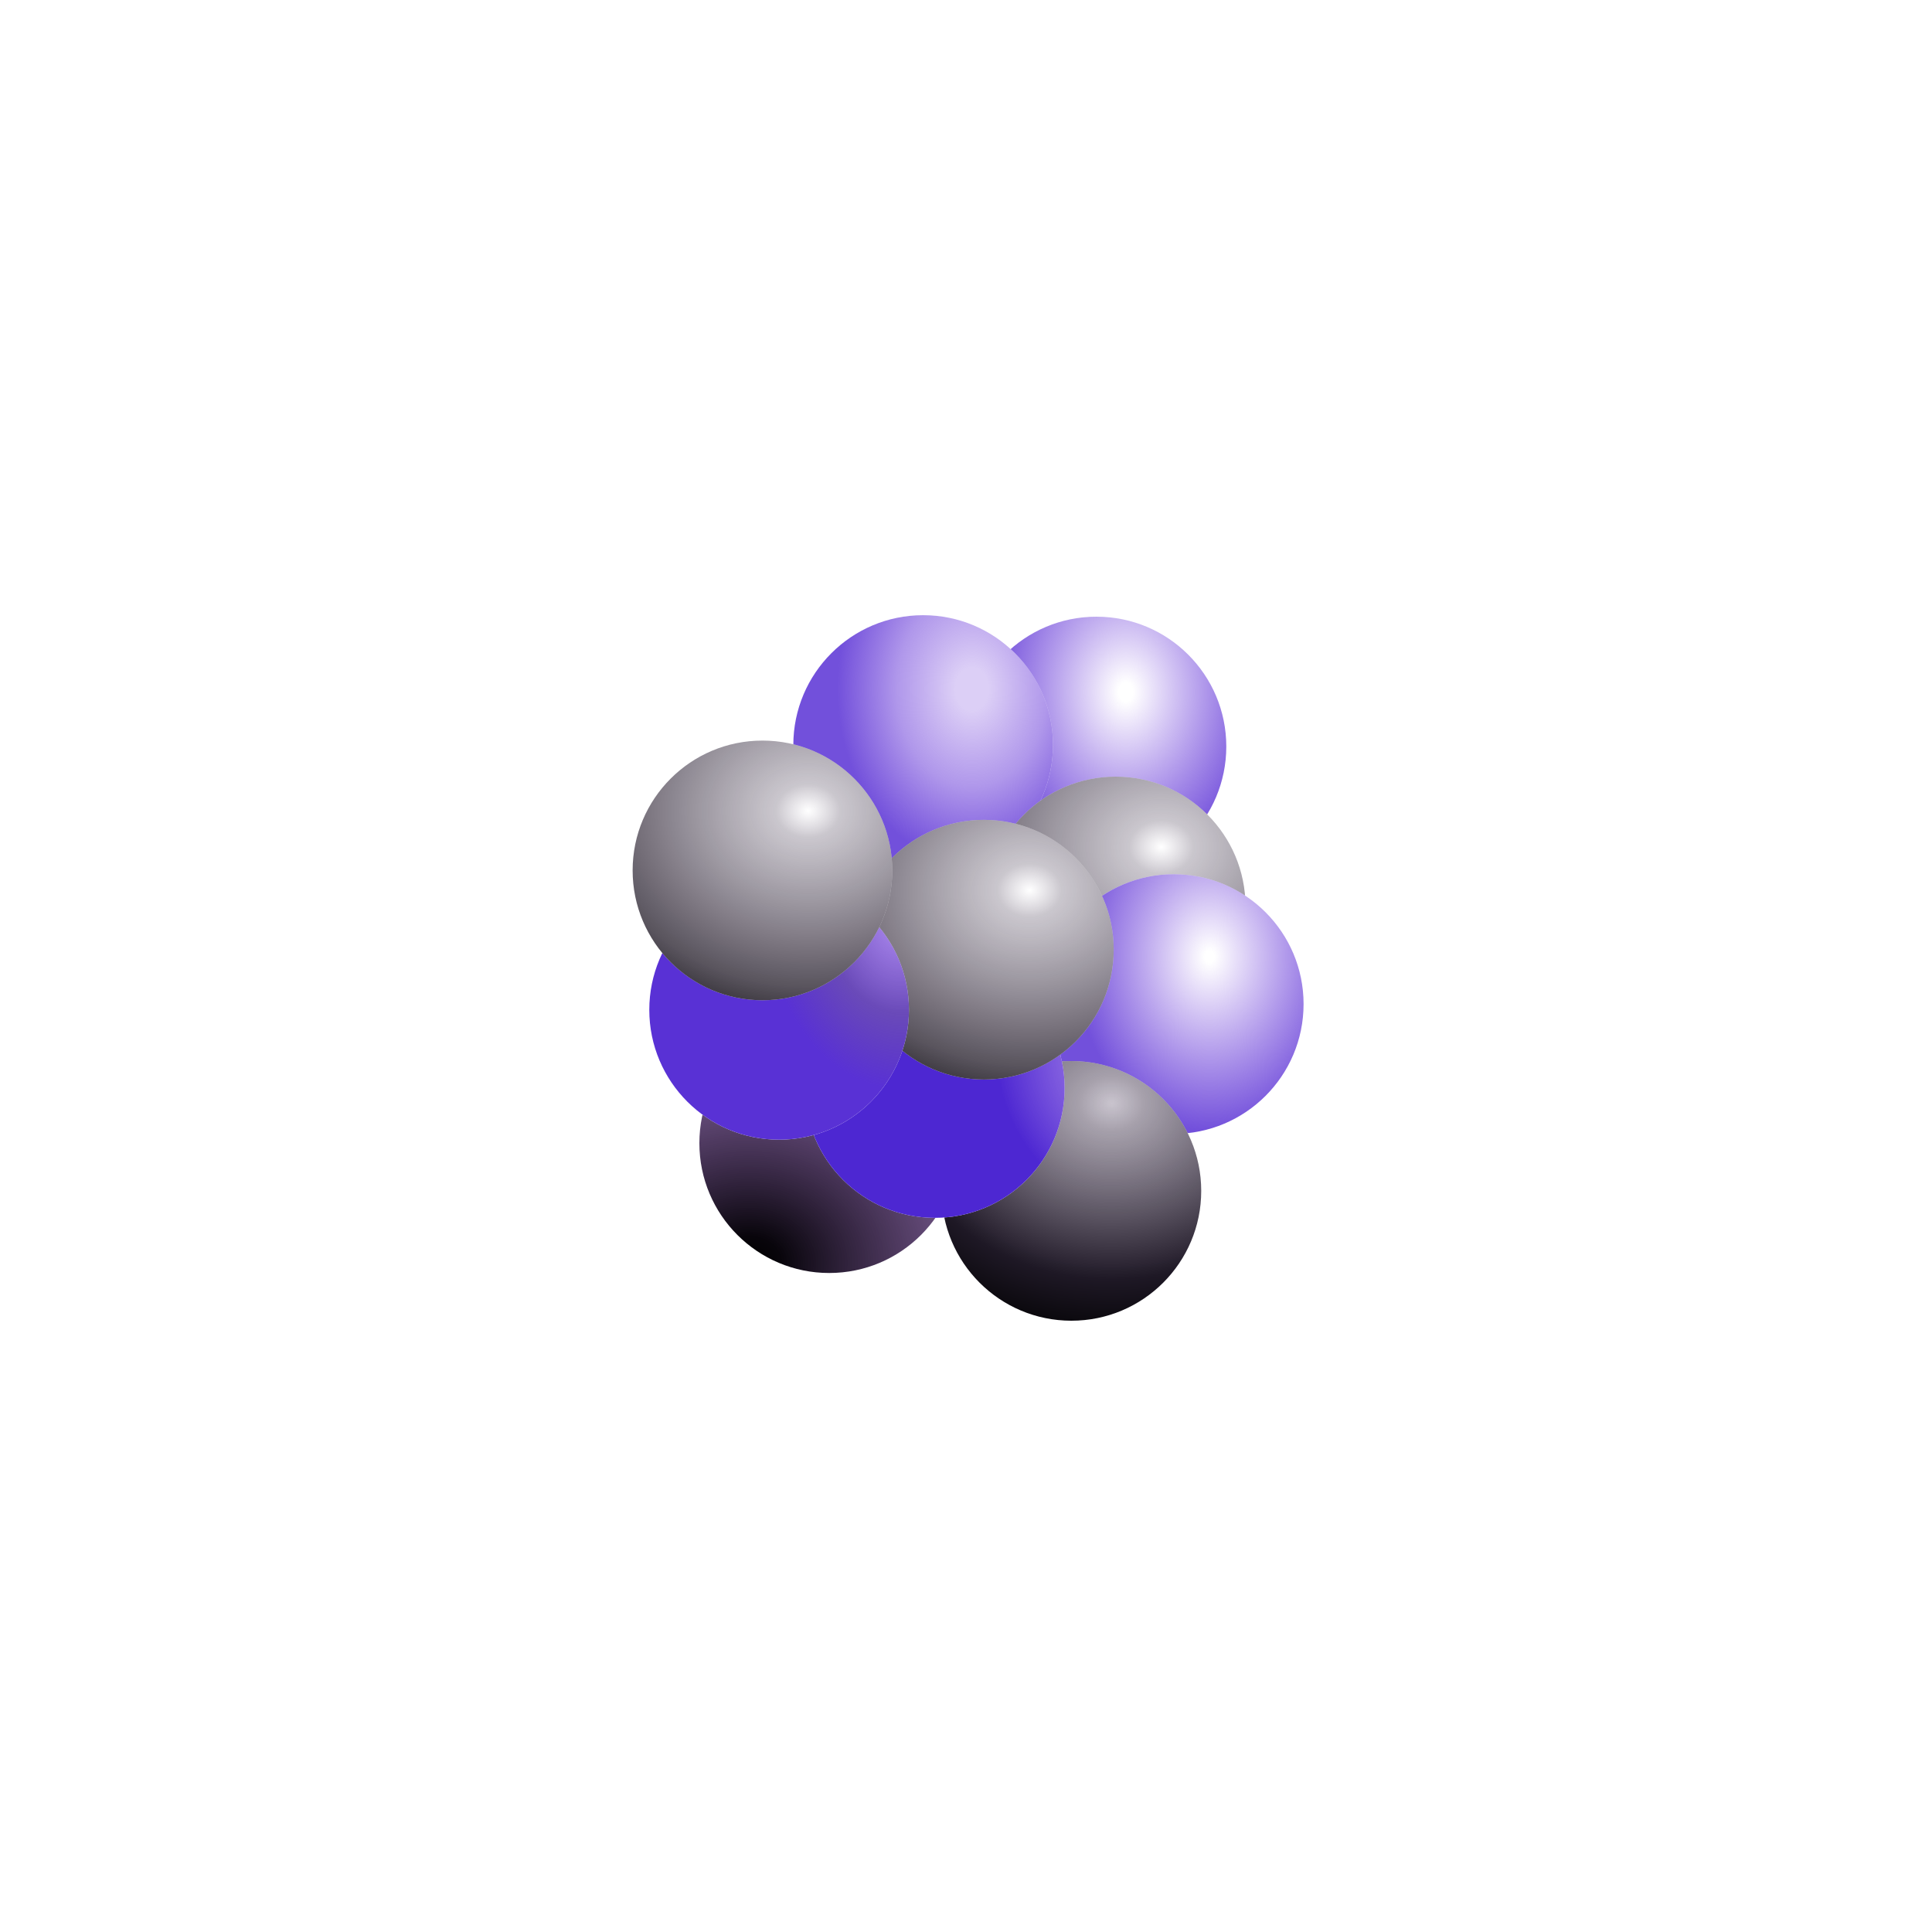 <?xml version="1.0" encoding="UTF-8" standalone="no"?>
<!-- Created with Inkscape (http://www.inkscape.org/) -->

<svg
   width="40mm"
   height="40mm"
   viewBox="0 0 40 40"
   version="1.1"
   id="svg1"
   sodipodi:docname="TestMeAnimi3-2.svg"
   inkscape:version="1.3.2 (091e20e, 2023-11-25)"
   xmlns:inkscape="http://www.inkscape.org/namespaces/inkscape"
   xmlns:sodipodi="http://sodipodi.sourceforge.net/DTD/sodipodi-0.dtd"
   xmlns:xlink="http://www.w3.org/1999/xlink"
   xmlns="http://www.w3.org/2000/svg"
   xmlns:svg="http://www.w3.org/2000/svg">
  <sodipodi:namedview
     id="namedview1"
     pagecolor="#4e4e4e"
     bordercolor="#000000"
     borderopacity="0.25"
     inkscape:showpageshadow="2"
     inkscape:pageopacity="0.0"
     inkscape:pagecheckerboard="0"
     inkscape:deskcolor="#d1d1d1"
     inkscape:document-units="mm"
     inkscape:zoom="2.7775721"
     inkscape:cx="93.066889"
     inkscape:cy="-16.201199"
     inkscape:window-width="1920"
     inkscape:window-height="1058"
     inkscape:window-x="1920"
     inkscape:window-y="0"
     inkscape:window-maximized="1"
     inkscape:current-layer="layer1" />
  <defs
     id="defs1">
    <linearGradient
       id="linearGradient43939">
      <stop
         style="stop-color:#723edb;stop-opacity:0;"
         offset="0.054"
         id="stop43935" />
      <stop
         style="stop-color:#7250db;stop-opacity:1;"
         offset="1"
         id="stop43937" />
    </linearGradient>
    <linearGradient
       id="linearGradient43881">
      <stop
         style="stop-color:#723edb;stop-opacity:0.247;"
         offset="0.12"
         id="stop43879" />
      <stop
         style="stop-color:#7247db;stop-opacity:0.564;"
         offset="0.56"
         id="stop50748" />
      <stop
         style="stop-color:#7250db;stop-opacity:1;"
         offset="1"
         id="stop43877" />
    </linearGradient>
    <linearGradient
       id="linearGradient50736">
      <stop
         style="stop-color:#483758;stop-opacity:0;"
         offset="0"
         id="stop50728" />
      <stop
         style="stop-color:#362942;stop-opacity:0.262;"
         offset="0.107"
         id="stop50730" />
      <stop
         style="stop-color:#1b1421;stop-opacity:0.729;"
         offset="0.711"
         id="stop50732" />
      <stop
         style="stop-color:#000000;stop-opacity:1;"
         offset="1"
         id="stop50734" />
    </linearGradient>
    <linearGradient
       id="linearGradient43933">
      <stop
         style="stop-color:#723edb;stop-opacity:0;"
         offset="0.035"
         id="stop43929" />
      <stop
         style="stop-color:#7250db;stop-opacity:1;"
         offset="1"
         id="stop43931" />
    </linearGradient>
    <linearGradient
       id="linearGradient50656">
      <stop
         style="stop-color:#483758;stop-opacity:0.295;"
         offset="0"
         id="stop50648" />
      <stop
         style="stop-color:#362942;stop-opacity:0.439;"
         offset="0.107"
         id="stop50650" />
      <stop
         style="stop-color:#1e1825;stop-opacity:1;"
         offset="0.711"
         id="stop50652" />
      <stop
         style="stop-color:#000000;stop-opacity:1;"
         offset="1"
         id="stop50654" />
    </linearGradient>
    <linearGradient
       id="linearGradient44752">
      <stop
         style="stop-color:#000000;stop-opacity:1;"
         offset="0"
         id="stop44750" />
      <stop
         style="stop-color:#08050b;stop-opacity:1;"
         offset="0.107"
         id="stop49116" />
      <stop
         style="stop-color:#391457;stop-opacity:0.729;"
         offset="0.711"
         id="stop49118" />
      <stop
         style="stop-color:#000000;stop-opacity:1;"
         offset="1"
         id="stop44748" />
    </linearGradient>
    <linearGradient
       id="linearGradient50646">
      <stop
         style="stop-color:#723edb;stop-opacity:0.783;"
         offset="0.111"
         id="stop50642" />
      <stop
         style="stop-color:#7247db;stop-opacity:0.805;"
         offset="0.56"
         id="stop50750" />
      <stop
         style="stop-color:#4d27d2;stop-opacity:1;"
         offset="1"
         id="stop50644" />
    </linearGradient>
    <linearGradient
       id="linearGradient50714">
      <stop
         style="stop-color:#723edb;stop-opacity:0.652;"
         offset="0.12"
         id="stop50710" />
      <stop
         style="stop-color:#4821a9;stop-opacity:0.814;"
         offset="0.56"
         id="stop50716" />
      <stop
         style="stop-color:#5931d5;stop-opacity:1;"
         offset="1"
         id="stop50712" />
    </linearGradient>
    <radialGradient
       xlink:href="#linearGradient43939"
       id="radialGradient224"
       gradientUnits="userSpaceOnUse"
       gradientTransform="matrix(0.309,0,0,0.399,213.754,89.979)"
       cx="52.672"
       cy="55.087"
       fx="52.672"
       fy="55.087"
       r="9.03"
       spreadMethod="pad" />
    <radialGradient
       xlink:href="#linearGradient43881"
       id="radialGradient225"
       gradientUnits="userSpaceOnUse"
       gradientTransform="matrix(0.309,0,0,0.399,210.166,89.948)"
       cx="53.974"
       cy="55.014"
       fx="53.974"
       fy="55.014"
       r="9.03"
       spreadMethod="pad" />
    <radialGradient
       xlink:href="#linearGradient50736"
       id="radialGradient226"
       gradientUnits="userSpaceOnUse"
       gradientTransform="matrix(0.685,5.3763182e-8,0,0.568,176.128,84.398)"
       cx="79.761"
       cy="54.172"
       fx="79.761"
       fy="54.172"
       r="9.03" />
    <radialGradient
       xlink:href="#linearGradient43933"
       id="radialGradient227"
       gradientUnits="userSpaceOnUse"
       gradientTransform="matrix(0.309,0,0,0.399,215.354,95.312)"
       cx="53.106"
       cy="55.453"
       fx="53.106"
       fy="55.453"
       r="9.03"
       spreadMethod="pad" />
    <radialGradient
       xlink:href="#linearGradient50656"
       id="radialGradient228"
       gradientUnits="userSpaceOnUse"
       gradientTransform="matrix(0.685,5.3763182e-8,0,0.568,175.211,90.285)"
       cx="79.598"
       cy="53.15"
       fx="79.598"
       fy="53.15"
       r="9.03" />
    <radialGradient
       xlink:href="#linearGradient44752"
       id="radialGradient229"
       gradientUnits="userSpaceOnUse"
       gradientTransform="matrix(0.685,5.3763182e-8,0,0.568,170.197,89.297)"
       cx="75.953"
       cy="60.722"
       fx="75.953"
       fy="60.722"
       r="9.03" />
    <radialGradient
       xlink:href="#linearGradient50646"
       id="radialGradient230"
       gradientUnits="userSpaceOnUse"
       gradientTransform="matrix(-0.418,0.053,-0.05,-0.396,252.058,141.125)"
       cx="42.748"
       cy="60.678"
       fx="42.748"
       fy="60.678"
       r="9.03"
       spreadMethod="pad" />
    <radialGradient
       xlink:href="#linearGradient50736"
       id="radialGradient231"
       gradientUnits="userSpaceOnUse"
       gradientTransform="matrix(0.685,5.3763182e-8,0,0.568,173.4,85.291)"
       cx="79.761"
       cy="54.172"
       fx="79.761"
       fy="54.172"
       r="9.03" />
    <radialGradient
       xlink:href="#linearGradient50714"
       id="radialGradient232"
       gradientUnits="userSpaceOnUse"
       gradientTransform="matrix(0.309,0,0,0.399,207.184,95.431)"
       cx="58.961"
       cy="52.987"
       fx="58.961"
       fy="52.987"
       r="9.03"
       spreadMethod="pad" />
    <radialGradient
       xlink:href="#linearGradient50736"
       id="radialGradient233"
       gradientUnits="userSpaceOnUse"
       gradientTransform="matrix(0.685,5.3763182e-8,0,0.568,168.815,83.65)"
       cx="79.761"
       cy="54.172"
       fx="79.761"
       fy="54.172"
       r="9.03" />
    <marker
       style="overflow:visible"
       id="DartArrow"
       refX="0"
       refY="0"
       orient="auto-start-reverse"
       inkscape:stockid="Dart arrow"
       markerWidth="1"
       markerHeight="1"
       viewBox="0 0 1 1"
       inkscape:isstock="true"
       inkscape:collect="always"
       preserveAspectRatio="xMidYMid">
      <path
         style="fill:context-stroke;fill-rule:evenodd;stroke:none"
         d="M 0,0 5,-5 -12.5,0 5,5 Z"
         transform="scale(-0.5)"
         id="path6" />
    </marker>
  </defs>
  <g
     id="layer1"
     transform="translate(-206.72,-97.631)"
     inkscape:label="layer1">
    <ellipse
       style="fill:#ffffff;fill-opacity:1;stroke-width:0.082;stroke-linecap:round;stroke-linejoin:round;stroke-dasharray:0.653, 0.326"
       id="circle158"
       cx="229.421"
       cy="113.087"
       rx="2.688"
       ry="2.688" />
    <ellipse
       style="fill:url(#radialGradient224);fill-opacity:1;stroke-width:0.082;stroke-linecap:round;stroke-linejoin:round;stroke-dasharray:0.653, 0.326"
       id="circle159"
       cx="229.421"
       cy="113.087"
       rx="2.688"
       ry="2.688" />
    <ellipse
       style="fill:#ffffff;fill-opacity:1;stroke-width:0.082;stroke-linecap:round;stroke-linejoin:round;stroke-dasharray:0.653, 0.326"
       id="circle160"
       cx="225.833"
       cy="113.056"
       rx="2.688"
       ry="2.688" />
    <ellipse
       style="fill:url(#radialGradient225);fill-opacity:1;stroke-width:0.082;stroke-linecap:round;stroke-linejoin:round;stroke-dasharray:0.653, 0.326"
       id="circle161"
       cx="225.833"
       cy="113.056"
       rx="2.688"
       ry="2.688" />
    <ellipse
       style="fill:#ffffff;fill-opacity:1;stroke-width:0.082;stroke-linecap:round;stroke-linejoin:round;stroke-dasharray:0.653, 0.326"
       id="circle162"
       cx="229.819"
       cy="116.399"
       rx="2.688"
       ry="2.688" />
    <ellipse
       style="fill:url(#radialGradient226);fill-opacity:1;stroke-width:0.082;stroke-linecap:round;stroke-linejoin:round;stroke-dasharray:0.653, 0.326"
       id="circle163"
       cx="229.819"
       cy="116.399"
       rx="2.688"
       ry="2.688" />
    <ellipse
       style="fill:#ffffff;fill-opacity:1;stroke-width:0.082;stroke-linecap:round;stroke-linejoin:round;stroke-dasharray:0.653, 0.326"
       id="circle164"
       cx="231.021"
       cy="118.419"
       rx="2.688"
       ry="2.688" />
    <ellipse
       style="fill:url(#radialGradient227);fill-opacity:1;stroke-width:0.082;stroke-linecap:round;stroke-linejoin:round;stroke-dasharray:0.653, 0.326"
       id="circle165"
       cx="231.021"
       cy="118.419"
       rx="2.688"
       ry="2.688" />
    <ellipse
       style="fill:#ffffff;fill-opacity:1;stroke-width:0.082;stroke-linecap:round;stroke-linejoin:round;stroke-dasharray:0.653, 0.326"
       id="circle166"
       cx="228.902"
       cy="122.287"
       rx="2.688"
       ry="2.688" />
    <ellipse
       style="fill:url(#radialGradient228);fill-opacity:1;stroke-width:0.082;stroke-linecap:round;stroke-linejoin:round;stroke-dasharray:0.653, 0.326"
       id="circle167"
       cx="228.902"
       cy="122.287"
       rx="2.688"
       ry="2.688" />
    <ellipse
       style="fill:#ffffff;fill-opacity:1;stroke-width:0.082;stroke-linecap:round;stroke-linejoin:round;stroke-dasharray:0.653, 0.326"
       id="circle168"
       cx="223.888"
       cy="121.299"
       rx="2.688"
       ry="2.688" />
    <ellipse
       style="fill:url(#radialGradient229);fill-opacity:1;stroke-width:0.082;stroke-linecap:round;stroke-linejoin:round;stroke-dasharray:0.653, 0.326"
       id="circle169"
       cx="223.888"
       cy="121.299"
       rx="2.688"
       ry="2.688" />
    <ellipse
       style="fill:#ffffff;fill-opacity:1;stroke-width:0.082;stroke-linecap:round;stroke-linejoin:round;stroke-dasharray:0.653, 0.326"
       id="circle170"
       cx="226.074"
       cy="120.157"
       rx="2.688"
       ry="2.688" />
    <ellipse
       style="fill:url(#radialGradient230);fill-opacity:1;stroke-width:0.082;stroke-linecap:round;stroke-linejoin:round;stroke-dasharray:0.653, 0.326"
       id="circle171"
       cx="226.074"
       cy="120.157"
       rx="2.688"
       ry="2.688" />
    <ellipse
       style="fill:#ffffff;fill-opacity:1;stroke-width:0.082;stroke-linecap:round;stroke-linejoin:round;stroke-dasharray:0.653, 0.326"
       id="circle172"
       cx="227.09"
       cy="117.293"
       rx="2.688"
       ry="2.688" />
    <ellipse
       style="fill:url(#radialGradient231);fill-opacity:1;stroke-width:0.082;stroke-linecap:round;stroke-linejoin:round;stroke-dasharray:0.653, 0.326"
       id="circle173"
       cx="227.09"
       cy="117.293"
       rx="2.688"
       ry="2.688" />
    <ellipse
       style="fill:#ffffff;fill-opacity:1;stroke-width:0.082;stroke-linecap:round;stroke-linejoin:round;stroke-dasharray:0.653, 0.326"
       id="circle174"
       cx="222.851"
       cy="118.539"
       rx="2.688"
       ry="2.688" />
    <ellipse
       style="fill:url(#radialGradient232);fill-opacity:1;stroke-width:0.082;stroke-linecap:round;stroke-linejoin:round;stroke-dasharray:0.653, 0.326"
       id="circle175"
       cx="222.851"
       cy="118.539"
       rx="2.688"
       ry="2.688" />
    <ellipse
       style="fill:#ffffff;fill-opacity:1;stroke-width:0.082;stroke-linecap:round;stroke-linejoin:round;stroke-dasharray:0.653, 0.326"
       id="circle176"
       cx="222.506"
       cy="115.652"
       rx="2.688"
       ry="2.688" />
    <ellipse
       style="fill:url(#radialGradient233);fill-opacity:1;stroke-width:0.082;stroke-linecap:round;stroke-linejoin:round;stroke-dasharray:0.653, 0.326"
       id="circle177"
       cx="222.506"
       cy="115.652"
       rx="2.688"
       ry="2.688" />
    <ellipse
       style="fill:none;fill-opacity:1;stroke:none;stroke-width:0.082;stroke-linecap:round;stroke-linejoin:round;stroke-dasharray:0.653, 0.326"
       id="circle179"
       cx="229.421"
       cy="113.087"
       rx="2.688"
       ry="2.688" />
    <ellipse
       style="fill:none;fill-opacity:1;stroke:none;stroke-width:0.082;stroke-linecap:round;stroke-linejoin:round;stroke-dasharray:0.653, 0.326"
       id="circle180"
       cx="229.421"
       cy="113.087"
       rx="2.688"
       ry="2.688" />
    <ellipse
       style="fill:none;fill-opacity:1;stroke:none;stroke-width:0.082;stroke-linecap:round;stroke-linejoin:round;stroke-dasharray:0.653, 0.326"
       id="circle181"
       cx="225.833"
       cy="113.056"
       rx="2.688"
       ry="2.688" />
    <ellipse
       style="fill:none;fill-opacity:1;stroke:none;stroke-width:0.082;stroke-linecap:round;stroke-linejoin:round;stroke-dasharray:0.653, 0.326"
       id="circle182"
       cx="225.833"
       cy="113.056"
       rx="2.688"
       ry="2.688" />
    <ellipse
       style="fill:none;fill-opacity:1;stroke:none;stroke-width:0.082;stroke-linecap:round;stroke-linejoin:round;stroke-dasharray:0.653, 0.326"
       id="circle183"
       cx="229.819"
       cy="116.399"
       rx="2.688"
       ry="2.688" />
    <ellipse
       style="fill:none;fill-opacity:1;stroke:none;stroke-width:0.082;stroke-linecap:round;stroke-linejoin:round;stroke-dasharray:0.653, 0.326"
       id="circle184"
       cx="229.819"
       cy="116.399"
       rx="2.688"
       ry="2.688" />
    <ellipse
       style="fill:none;fill-opacity:1;stroke:none;stroke-width:0.082;stroke-linecap:round;stroke-linejoin:round;stroke-dasharray:0.653, 0.326"
       id="circle185"
       cx="231.021"
       cy="118.419"
       rx="2.688"
       ry="2.688" />
    <ellipse
       style="fill:none;fill-opacity:1;stroke:none;stroke-width:0.082;stroke-linecap:round;stroke-linejoin:round;stroke-dasharray:0.653, 0.326"
       id="circle186"
       cx="231.021"
       cy="118.419"
       rx="2.688"
       ry="2.688" />
    <ellipse
       style="fill:none;fill-opacity:1;stroke:none;stroke-width:0.082;stroke-linecap:round;stroke-linejoin:round;stroke-dasharray:0.653, 0.326"
       id="circle187"
       cx="228.902"
       cy="122.287"
       rx="2.688"
       ry="2.688" />
    <ellipse
       style="fill:none;fill-opacity:1;stroke:none;stroke-width:0.082;stroke-linecap:round;stroke-linejoin:round;stroke-dasharray:0.653, 0.326"
       id="circle188"
       cx="228.902"
       cy="122.287"
       rx="2.688"
       ry="2.688" />
    <ellipse
       style="fill:none;fill-opacity:1;stroke:none;stroke-width:0.082;stroke-linecap:round;stroke-linejoin:round;stroke-dasharray:0.653, 0.326"
       id="circle189"
       cx="223.888"
       cy="121.299"
       rx="2.688"
       ry="2.688" />
    <ellipse
       style="fill:none;fill-opacity:1;stroke:none;stroke-width:0.082;stroke-linecap:round;stroke-linejoin:round;stroke-dasharray:0.653, 0.326"
       id="circle190"
       cx="223.888"
       cy="121.299"
       rx="2.688"
       ry="2.688" />
    <ellipse
       style="fill:none;fill-opacity:1;stroke:none;stroke-width:0.082;stroke-linecap:round;stroke-linejoin:round;stroke-dasharray:0.653, 0.326"
       id="circle191"
       cx="226.074"
       cy="120.157"
       rx="2.688"
       ry="2.688" />
    <ellipse
       style="fill:none;fill-opacity:1;stroke:none;stroke-width:0.082;stroke-linecap:round;stroke-linejoin:round;stroke-dasharray:0.653, 0.326"
       id="circle192"
       cx="226.074"
       cy="120.157"
       rx="2.688"
       ry="2.688" />
    <ellipse
       style="fill:none;fill-opacity:1;stroke:none;stroke-width:0.082;stroke-linecap:round;stroke-linejoin:round;stroke-dasharray:0.653, 0.326"
       id="circle193"
       cx="227.09"
       cy="117.293"
       rx="2.688"
       ry="2.688" />
    <ellipse
       style="fill:none;fill-opacity:1;stroke:none;stroke-width:0.082;stroke-linecap:round;stroke-linejoin:round;stroke-dasharray:0.653, 0.326"
       id="circle194"
       cx="227.09"
       cy="117.293"
       rx="2.688"
       ry="2.688" />
    <ellipse
       style="fill:none;fill-opacity:1;stroke:none;stroke-width:0.082;stroke-linecap:round;stroke-linejoin:round;stroke-dasharray:0.653, 0.326"
       id="circle195"
       cx="222.851"
       cy="118.539"
       rx="2.688"
       ry="2.688" />
    <ellipse
       style="fill:none;fill-opacity:1;stroke:none;stroke-width:0.082;stroke-linecap:round;stroke-linejoin:round;stroke-dasharray:0.653, 0.326"
       id="circle196"
       cx="222.851"
       cy="118.539"
       rx="2.688"
       ry="2.688" />
    <ellipse
       style="fill:none;fill-opacity:1;stroke:none;stroke-width:0.082;stroke-linecap:round;stroke-linejoin:round;stroke-dasharray:0.653, 0.326"
       id="circle197"
       cx="222.506"
       cy="115.652"
       rx="2.688"
       ry="2.688" />
    <ellipse
       style="fill:none;fill-opacity:1;stroke:none;stroke-width:0.082;stroke-linecap:round;stroke-linejoin:round;stroke-dasharray:0.653, 0.326"
       id="circle198"
       cx="222.506"
       cy="115.652"
       rx="2.688"
       ry="2.688" />
    <ellipse
       style="fill:none;fill-opacity:1;stroke:none;stroke-width:0.082;stroke-linecap:round;stroke-linejoin:round;stroke-dasharray:0.653, 0.326"
       id="circle199"
       cx="229.421"
       cy="113.087"
       rx="2.688"
       ry="2.688" />
    <ellipse
       style="fill:none;fill-opacity:1;stroke:none;stroke-width:0.082;stroke-linecap:round;stroke-linejoin:round;stroke-dasharray:0.653, 0.326"
       id="circle200"
       cx="229.421"
       cy="113.087"
       rx="2.688"
       ry="2.688" />
    <ellipse
       style="fill:none;fill-opacity:1;stroke:none;stroke-width:0.082;stroke-linecap:round;stroke-linejoin:round;stroke-dasharray:0.653, 0.326"
       id="circle201"
       cx="225.833"
       cy="113.056"
       rx="2.688"
       ry="2.688" />
    <ellipse
       style="fill:none;fill-opacity:1;stroke:none;stroke-width:0.082;stroke-linecap:round;stroke-linejoin:round;stroke-dasharray:0.653, 0.326"
       id="circle202"
       cx="225.833"
       cy="113.056"
       rx="2.688"
       ry="2.688" />
    <ellipse
       style="fill:none;fill-opacity:1;stroke:none;stroke-width:0.082;stroke-linecap:round;stroke-linejoin:round;stroke-dasharray:0.653, 0.326"
       id="circle203"
       cx="229.819"
       cy="116.399"
       rx="2.688"
       ry="2.688" />
    <ellipse
       style="fill:none;fill-opacity:1;stroke:none;stroke-width:0.082;stroke-linecap:round;stroke-linejoin:round;stroke-dasharray:0.653, 0.326"
       id="circle204"
       cx="229.819"
       cy="116.399"
       rx="2.688"
       ry="2.688" />
    <ellipse
       style="fill:none;fill-opacity:1;stroke:none;stroke-width:0.082;stroke-linecap:round;stroke-linejoin:round;stroke-dasharray:0.653, 0.326"
       id="circle205"
       cx="231.021"
       cy="118.419"
       rx="2.688"
       ry="2.688" />
    <ellipse
       style="fill:none;fill-opacity:1;stroke:none;stroke-width:0.082;stroke-linecap:round;stroke-linejoin:round;stroke-dasharray:0.653, 0.326"
       id="circle206"
       cx="231.021"
       cy="118.419"
       rx="2.688"
       ry="2.688" />
    <ellipse
       style="fill:none;fill-opacity:1;stroke:none;stroke-width:0.082;stroke-linecap:round;stroke-linejoin:round;stroke-dasharray:0.653, 0.326"
       id="circle207"
       cx="228.902"
       cy="122.287"
       rx="2.688"
       ry="2.688" />
    <ellipse
       style="fill:none;fill-opacity:1;stroke:none;stroke-width:0.082;stroke-linecap:round;stroke-linejoin:round;stroke-dasharray:0.653, 0.326"
       id="circle208"
       cx="228.902"
       cy="122.287"
       rx="2.688"
       ry="2.688" />
    <ellipse
       style="fill:none;fill-opacity:1;stroke:none;stroke-width:0.082;stroke-linecap:round;stroke-linejoin:round;stroke-dasharray:0.653, 0.326"
       id="circle209"
       cx="223.888"
       cy="121.299"
       rx="2.688"
       ry="2.688" />
    <ellipse
       style="fill:none;fill-opacity:1;stroke:none;stroke-width:0.082;stroke-linecap:round;stroke-linejoin:round;stroke-dasharray:0.653, 0.326"
       id="circle210"
       cx="223.888"
       cy="121.299"
       rx="2.688"
       ry="2.688" />
    <ellipse
       style="fill:none;fill-opacity:1;stroke:none;stroke-width:0.082;stroke-linecap:round;stroke-linejoin:round;stroke-dasharray:0.653, 0.326"
       id="circle211"
       cx="226.074"
       cy="120.157"
       rx="2.688"
       ry="2.688" />
    <ellipse
       style="fill:none;fill-opacity:1;stroke:none;stroke-width:0.082;stroke-linecap:round;stroke-linejoin:round;stroke-dasharray:0.653, 0.326"
       id="circle212"
       cx="226.074"
       cy="120.157"
       rx="2.688"
       ry="2.688" />
    <ellipse
       style="fill:none;fill-opacity:1;stroke:none;stroke-width:0.082;stroke-linecap:round;stroke-linejoin:round;stroke-dasharray:0.653, 0.326"
       id="circle213"
       cx="227.09"
       cy="117.293"
       rx="2.688"
       ry="2.688" />
    <ellipse
       style="fill:none;fill-opacity:1;stroke:none;stroke-width:0.082;stroke-linecap:round;stroke-linejoin:round;stroke-dasharray:0.653, 0.326"
       id="circle214"
       cx="227.09"
       cy="117.293"
       rx="2.688"
       ry="2.688" />
    <ellipse
       style="fill:none;fill-opacity:1;stroke:none;stroke-width:0.082;stroke-linecap:round;stroke-linejoin:round;stroke-dasharray:0.653, 0.326"
       id="circle215"
       cx="222.851"
       cy="118.539"
       rx="2.688"
       ry="2.688" />
    <ellipse
       style="fill:none;fill-opacity:1;stroke:none;stroke-width:0.082;stroke-linecap:round;stroke-linejoin:round;stroke-dasharray:0.653, 0.326"
       id="circle216"
       cx="222.851"
       cy="118.539"
       rx="2.688"
       ry="2.688" />
    <ellipse
       style="fill:none;fill-opacity:1;stroke:none;stroke-width:0.082;stroke-linecap:round;stroke-linejoin:round;stroke-dasharray:0.653, 0.326"
       id="circle217"
       cx="222.506"
       cy="115.652"
       rx="2.688"
       ry="2.688" />
    <ellipse
       style="fill:none;fill-opacity:1;stroke:none;stroke-width:0.082;stroke-linecap:round;stroke-linejoin:round;stroke-dasharray:0.653, 0.326"
       id="circle218"
       cx="222.506"
       cy="115.652"
       rx="2.688"
       ry="2.688" />
    <path
       id="ellipse223"
       style="fill:none;stroke:#ffffff;stroke-width:0.3"
       d="m 226.731,106.198 a 11.474,11.474 0 0 1 11.474,11.474 11.474,11.474 0 0 1 -11.474,11.474 11.474,11.474 0 0 1 -11.474,-11.474 11.474,11.474 0 0 1 11.474,-11.474 z"
       inkscape:label="orbi1" />
    <path
       id="ellipse222"
       style="fill:none;stroke:#ffffff;stroke-width:0.3"
       d="m 226.73,99.032 c 7.64,-10e-7 14.207,4.597 17.085,11.176 1,2.285 1.555,4.81 1.555,7.464 -1e-5,10.294 -8.345,18.639 -18.639,18.639 -10.294,-1e-5 -18.639,-8.345 -18.639,-18.639 0,-10.294 8.345,-18.639 18.639,-18.639 z"
       sodipodi:nodetypes="ssssss"
       inkscape:label="orbit2" />
    <path
       style="fill:none;stroke:#ffffff;stroke-width:0.01;stroke-opacity:0"
       d="m 114.601,61.692 89.861,35.148 8.657,3.613"
       id="path4"
       inkscape:label="MotionPath1"
       sodipodi:nodetypes="ccc" />
    <path
       style="fill:none;stroke:#ffffff;stroke-width:0.01;stroke-opacity:0"
       d="m 227.976,97.323 26.48,12.784 43.479,17.849"
       id="path4-5"
       inkscape:label="MotionPath2"
       sodipodi:nodetypes="ccc" />
   <path
       style="fill:none;fill-rule:evenodd;stroke:#ffffff;stroke-width:0.307;stroke-linecap:butt;stroke-linejoin:miter;stroke-miterlimit:4;stroke-dasharray:none;stroke-opacity:1;marker-end:url(#DartArrow)"
       d="m 0,0 1.452,0.5 c 0,0 -0.117,0.69 0.13,0.786 0.518,0.201 0.784,-1.206 1.311,-1.029 0.538,0.18 -0.103,1.466 0.435,1.647 0.5,0.168 0.745,-1.138 1.246,-0.975 0.525,0.171 -0.072,1.427 0.455,1.592 0.513,0.16 0.736,-1.186 1.247,-1.021 0.54,0.175 -0.104,1.47 0.435,1.647 0.529,0.174 0.779,-1.24 1.302,-1.048 0.615,0.226 -0.222,1.647 0.368,1.932 0.211,0.102 0.621,-0.326 0.621,-0.326 l 2.921,1.382"
       id="path7577"
       inkscape:connector-curvature="0"
       sodipodi:nodetypes="ccaaaaaaaaacc"
       inkscape:export-xdpi="600"
       inkscape:export-ydpi="600"
       inkscape:label="ArrorIncom">
      <animateMotion
                  begin="op.begin;op.end+3s"
		  dur="3s"
                  >
	<mpath href="#path4" />
      </animateMotion>
    </path>
    <circle
       style="fill:#ff8f00;fill-opacity:1;stroke:#ffffff;stroke-width:0.01;stroke-opacity:1"
       id="path7"
       r="1.092"
       inkscape:label="electron">
      <animateMotion
	  id = "op"
	  begin = "0s;op.end+3s"
	  dur="3s"
	  path="m 226.731,106.198 a 11.474,11.474 0 0 1 11.474,11.474 11.474,11.474 0 0 1 -11.474,11.474 11.474,11.474 0 0 1 -11.474,-11.474 11.474,11.474 0 0 1 11.474,-11.474 z" />
    </circle>
    <circle
       style="fill:#ff8f00;fill-opacity:1;stroke:#ffffff;stroke-width:0.01;stroke-opacity:1"
       id="path77"
       r="1.092"
       inkscape:label="electron2">
      <animateMotion
	  id = "op2"
	  begin = "3s;op.end"
	  dur="3s"
	  path= "m 226.73,99.032 c 7.64,-10e-7 14.207,4.597 17.085,11.176 1,2.285 1.555,4.81 1.555,7.464 -1e-5,10.294 -8.345,18.639 -18.639,18.639 -10.294,-1e-5 -18.639,-8.345 -18.639,-18.639 0,-10.294 8.345,-18.639 18.639,-18.639 z"/>
    </circle>

    <path
       style="fill:none;fill-rule:evenodd;stroke:#ffffff;stroke-width:0.307;stroke-linecap:butt;stroke-linejoin:miter;stroke-miterlimit:4;stroke-dasharray:none;stroke-opacity:1;marker-end:url(#DartArrow)"
       d="m 0,0 1.452,0.5 c 0,0 -0.117,0.69 0.13,0.786 0.518,0.201 0.784,-1.206 1.311,-1.029 0.538,0.18 -0.103,1.466 0.435,1.647 0.5,0.168 0.745,-1.138 1.246,-0.975 0.525,0.171 -0.072,1.427 0.455,1.592 0.513,0.16 0.736,-1.186 1.247,-1.021 0.54,0.175 -0.104,1.47 0.435,1.647 0.529,0.174 0.779,-1.24 1.302,-1.048 0.615,0.226 -0.222,1.647 0.368,1.932 0.211,0.102 0.621,-0.326 0.621,-0.326 l 2.921,1.382"
       id="path75777"
       inkscape:connector-curvature="0"
       sodipodi:nodetypes="ccaaaaaaaaacc"
       inkscape:export-xdpi="600"
       inkscape:export-ydpi="600"
       inkscape:label="ArrorIncom">
      <animateMotion
                  begin="op.begin+6s;op.end+9s"
		  dur="3s"
                  >
	<mpath href="#path4-5" />
      </animateMotion>
    </path>

  </g>
</svg>
